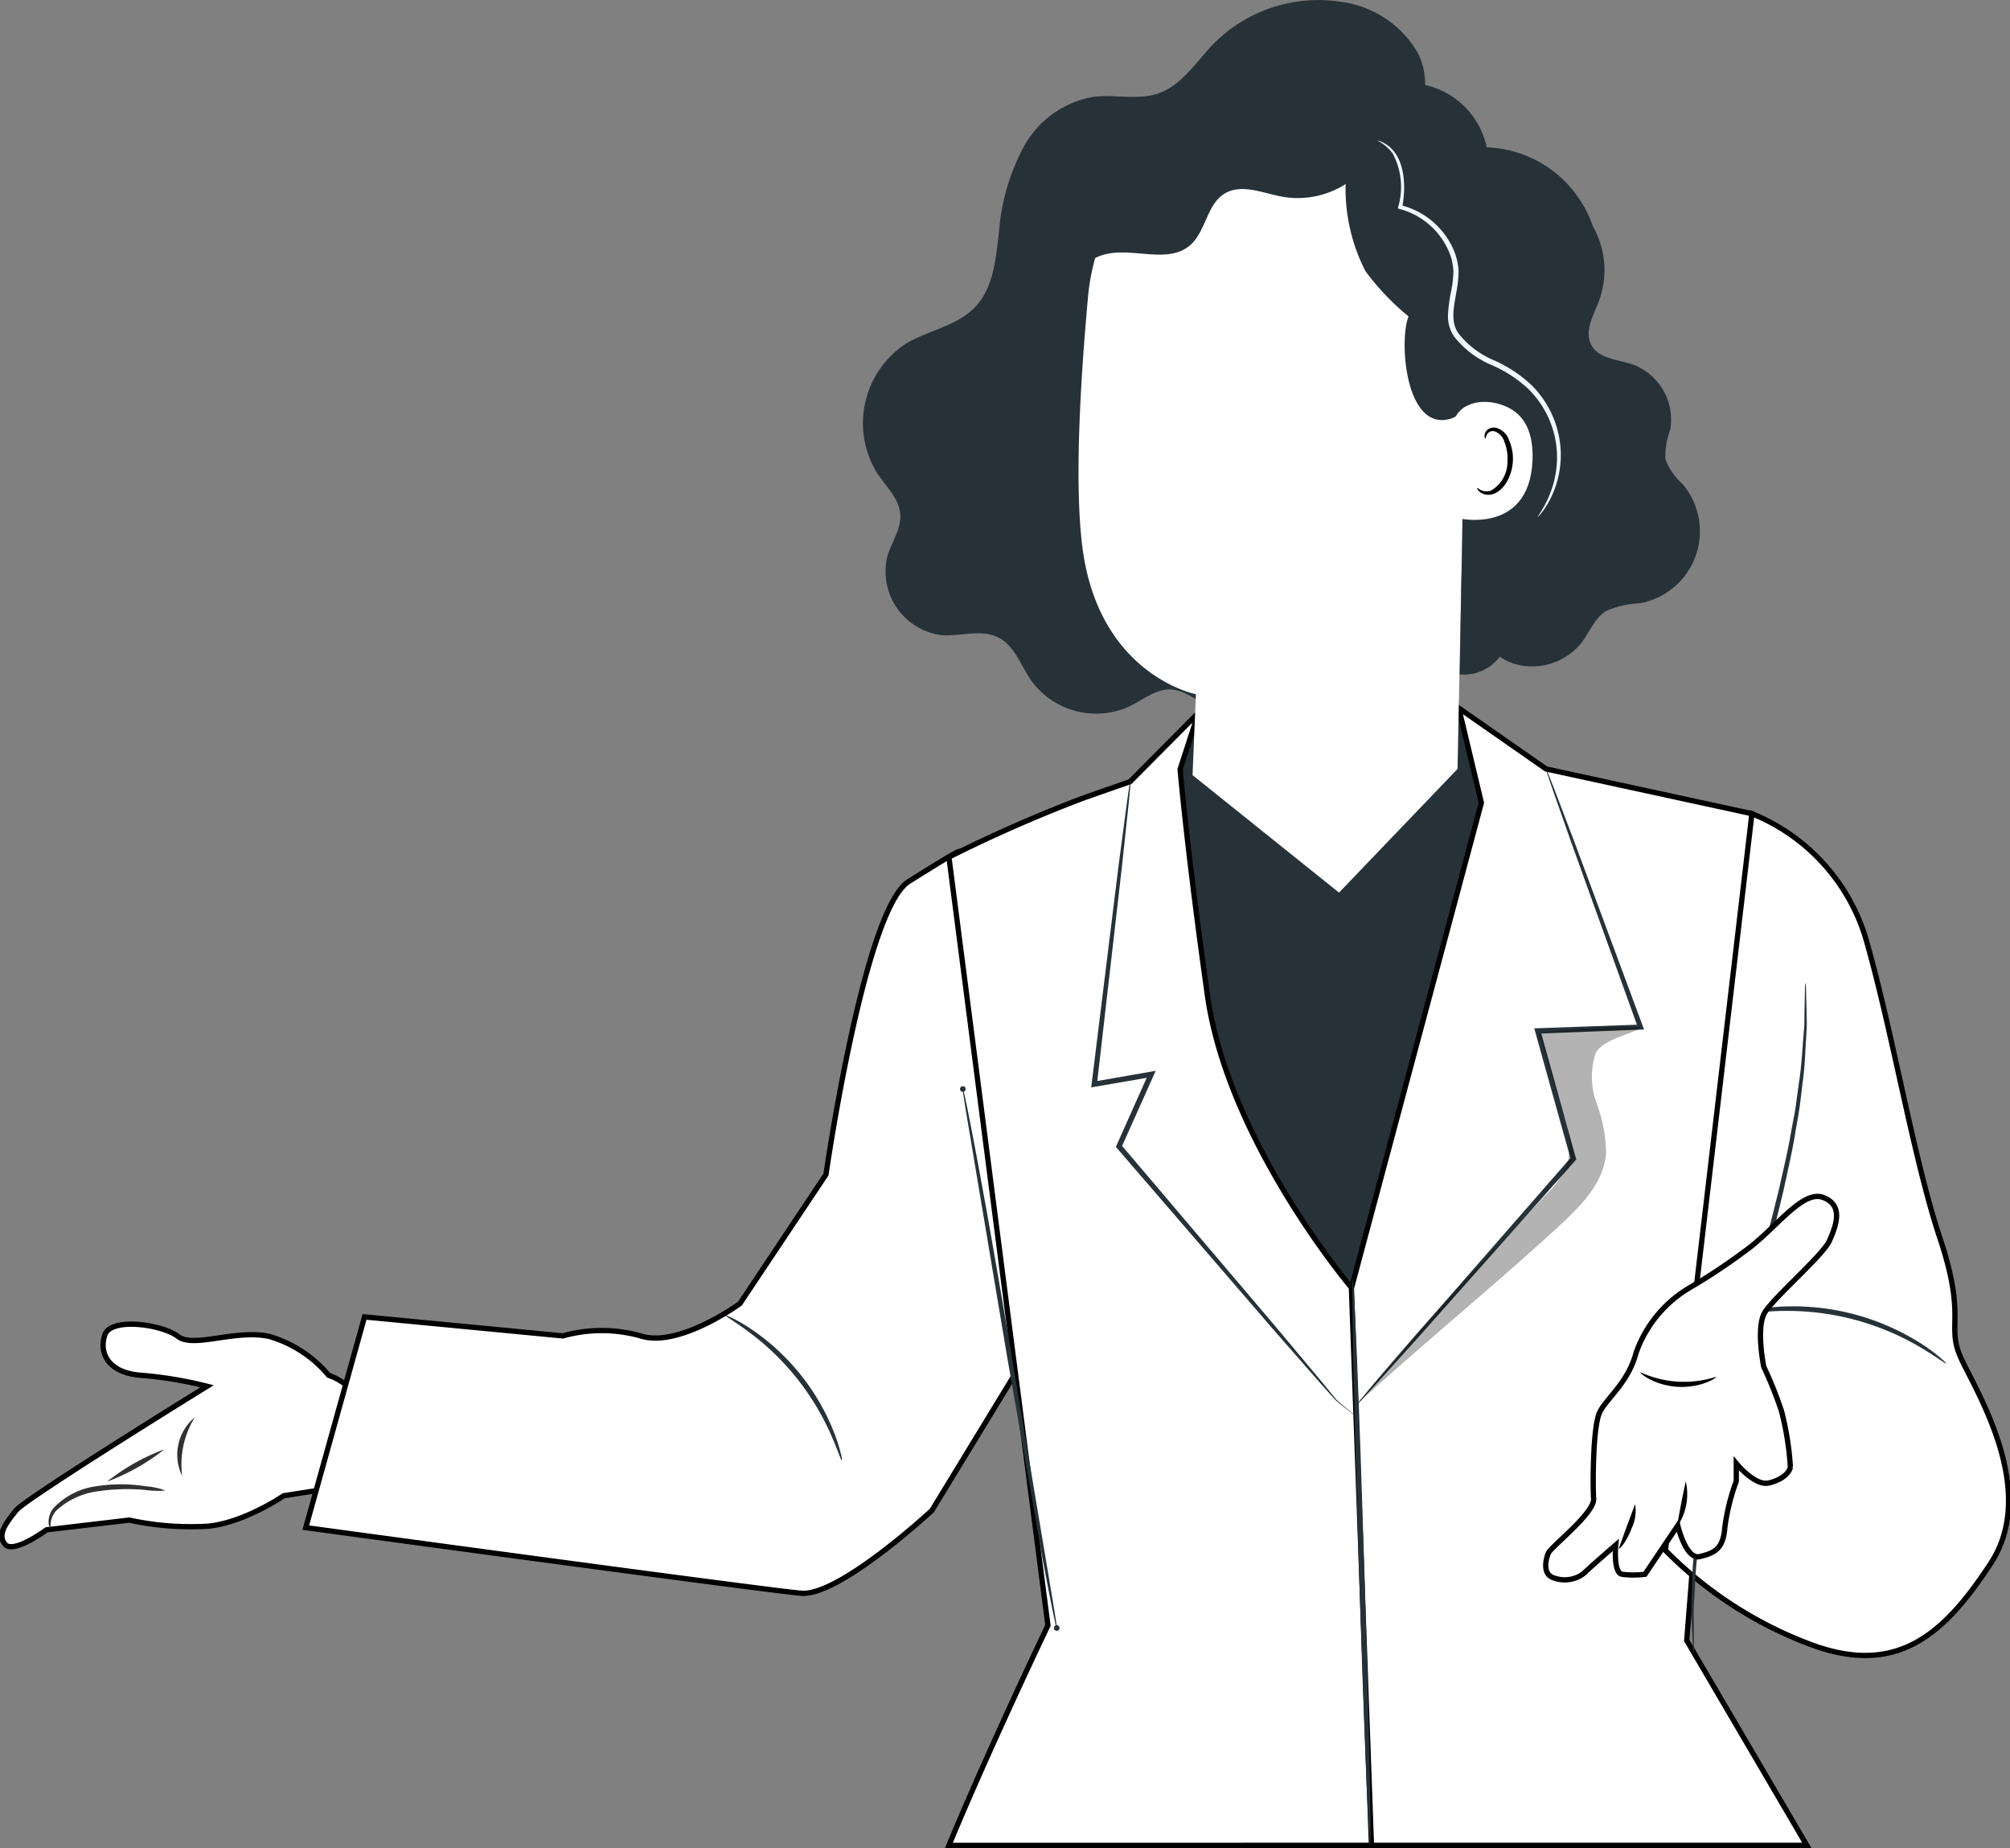 <svg xmlns="http://www.w3.org/2000/svg" width="190.526" height="175.13" viewBox="0 0 190.526 175.13">
  <rect x="0" y="0" width="190.526" height="175.13" fill="#808080" stroke="none"/>
  <g id="Group_103038" data-name="Group 103038" transform="translate(-297.773 6223.201)">
    <g id="Group_96555" data-name="Group 96555" transform="translate(297.957 -6223.201)">
      <g id="Group_96319" data-name="Group 96319" transform="translate(0 125.491)">
        <g id="Group_96309" data-name="Group 96309">
          <g id="Group_96308" data-name="Group 96308">
            <g id="Group_96307" data-name="Group 96307">
              <path id="Path_194812" data-name="Path 194812" d="M897.671,522.666a11.572,11.572,0,0,0-5.649-3.688c-3.227-.691-7.147,1.153-8.646,0s-6.34-1.819-6.917-.16.23,3.618,3.458,3.849a37.483,37.483,0,0,1,6.225,1.038s-17.176,10.606-18.1,11.759-1.844,2.306-1.037,3.228,3.919-1.384,3.919-1.384l7.839-.922a27.41,27.41,0,0,0,7.493.577c3.458-.346,7.148-2.883,7.148-2.883l8.069-1.268S903.2,524.626,897.671,522.666Z" transform="translate(-866.698 -517.821)" fill="#fff" stroke="#000" stroke-width="0.5"/>
            </g>
          </g>
        </g>
        <g id="Group_96312" data-name="Group 96312" transform="translate(4.421 15.174)">
          <g id="Group_96311" data-name="Group 96311">
            <g id="Group_96310" data-name="Group 96310">
              <path id="Path_194813" data-name="Path 194813" d="M872.751,542.166c.037-.011-.01-.19.019-.5a2.135,2.135,0,0,1,.518-1.172,7.15,7.15,0,0,1,3.948-1.844,18.965,18.965,0,0,1,4.509-.127,8.136,8.136,0,0,0,1.9.05,6.766,6.766,0,0,0-1.869-.4,14.983,14.983,0,0,0-4.631-.01,6.8,6.8,0,0,0-4.135,2.112,2.11,2.11,0,0,0-.436,1.386C872.61,542.014,872.726,542.178,872.751,542.166Z" transform="translate(-872.573 -537.988)" fill="#313131"/>
            </g>
          </g>
        </g>
        <g id="Group_96315" data-name="Group 96315" transform="translate(9.968 11.846)">
          <g id="Group_96314" data-name="Group 96314">
            <g id="Group_96313" data-name="Group 96313">
              <path id="Path_194814" data-name="Path 194814" d="M879.948,536.634a19.8,19.8,0,0,0,5.421-3.055,19.834,19.834,0,0,0-5.421,3.055Z" transform="translate(-879.945 -533.564)" fill="#313131"/>
            </g>
          </g>
        </g>
        <g id="Group_96318" data-name="Group 96318" transform="translate(16.6 8.817)">
          <g id="Group_96317" data-name="Group 96317">
            <g id="Group_96316" data-name="Group 96316">
              <path id="Path_194815" data-name="Path 194815" d="M890.444,529.547a4.6,4.6,0,0,0-1.2,5.56,8.449,8.449,0,0,1,1.2-5.56Z" transform="translate(-888.759 -529.539)" fill="#313131"/>
            </g>
          </g>
        </g>
      </g>
      <g id="Group_96360" data-name="Group 96360" transform="translate(28.801 67.104)">
        <g id="Group_96323" data-name="Group 96323" transform="translate(62.233 0.77)">
          <g id="Group_96322" data-name="Group 96322">
            <g id="Group_96321" data-name="Group 96321">
              <g id="Group_96320" data-name="Group 96320">
                <path id="Path_194816" data-name="Path 194816" d="M1062.125,451.034,1037.3,445.2l-2.343-3.955-24.9.4-5.785,6.191-16.6,8.145,13.929,58.476,46.733,2.4Z" transform="translate(-987.682 -441.248)" fill="#263238"/>
              </g>
            </g>
          </g>
        </g>
        <g id="Group_96326" data-name="Group 96326" transform="translate(0 13.646)">
          <g id="Group_96325" data-name="Group 96325">
            <g id="Group_96324" data-name="Group 96324">
              <path id="Path_194817" data-name="Path 194817" d="M910.543,502.412l18.8,1.8a13.657,13.657,0,0,1,7.372,0c3.608,1.172,9.411-3.063,9.411-3.063l8.157-12.235s3.607-25.1,7.843-27.764,4.611-2.786,4.611-2.786l7.444,46.21-9.859,16.183s-8.785,8.156-12.392,7.843-46.957-6.219-46.957-6.219Z" transform="translate(-904.974 -458.361)" fill="#fff" stroke="#000" stroke-width="0.5"/>
            </g>
          </g>
        </g>
        <g id="Group_96329" data-name="Group 96329" transform="translate(98.722)">
          <g id="Group_96328" data-name="Group 96328">
            <g id="Group_96327" data-name="Group 96327">
              <path id="Path_194818" data-name="Path 194818" d="M1055.015,445.993l-8.271-5.768,2.142,8.974-12.711,47.47s1.223,35.549.733,51.331h42.826l-11.382-19.414,6.18-78.354Z" transform="translate(-1036.175 -440.225)" fill="#fff" stroke="#000" stroke-width="0.5"/>
            </g>
          </g>
        </g>
        <g id="Group_96332" data-name="Group 96332" transform="translate(60.957 0.447)">
          <g id="Group_96331" data-name="Group 96331">
            <g id="Group_96330" data-name="Group 96330">
              <path id="Path_194819" data-name="Path 194819" d="M1026.041,548.148l-1.9-52.859s-11.7-13.817-13.652-27.718-2.584-21.4-2.584-21.4l1.737-5.351-6.483,6.528s-3.846,1.335-4.67,1.641a134.982,134.982,0,0,0-12.5,5.5l9.386,72.815s-5.553,11.608-9.386,20.848Z" transform="translate(-985.985 -440.819)" fill="#fff" stroke="#000" stroke-width="0.5"/>
            </g>
          </g>
        </g>
        <g id="Group_96335" data-name="Group 96335" transform="translate(62.233 35.839)">
          <g id="Group_96334" data-name="Group 96334">
            <g id="Group_96333" data-name="Group 96333">
              <path id="Path_194820" data-name="Path 194820" d="M995.157,531.937c.434,2.33.8,4.214,1.063,5.512.129.612.233,1.106.315,1.494a.268.268,0,1,0,.087-.017c-.061-.39-.139-.89-.235-1.508-.228-1.362-.542-3.239-.926-5.536-.793-4.723-1.873-11.155-3.066-18.264-1.2-7.131-2.324-13.582-3.193-18.242-.433-2.33-.8-4.214-1.062-5.512l-.316-1.494a.268.268,0,1,0-.087.017l.235,1.508c.227,1.363.541,3.24.926,5.536.792,4.722,1.872,11.154,3.065,18.26" transform="translate(-987.681 -487.855)" fill="#263238"/>
            </g>
          </g>
        </g>
        <g id="Group_96338" data-name="Group 96338" transform="translate(99.708 5.767)">
          <g id="Group_96337" data-name="Group 96337">
            <g id="Group_96336" data-name="Group 96336">
              <path id="Path_194821" data-name="Path 194821" d="M1037.486,508.033a3.138,3.138,0,0,0,.432-.422l1.181-1.277,4.338-4.812L1058.114,485l.09-.1-.037-.131c-.746-2.687-1.529-5.509-2.333-8.406l-1.035-3.715-.236.323,9.736-.375.332-.013-.115-.31c-2.64-7.107-4.9-13.2-6.524-17.562l-1.915-5.034c-.218-.55-.393-.991-.529-1.333a2.365,2.365,0,0,0-.207-.451,2.294,2.294,0,0,0,.131.479l.457,1.36,1.786,5.081,6.351,17.625.217-.322-9.737.346-.322.011.086.311,1.033,3.715,2.345,8.4.053-.232L1043.2,501.309c-1.774,2.062-3.2,3.722-4.227,4.91l-1.118,1.333A3.1,3.1,0,0,0,1037.486,508.033Z" transform="translate(-1037.485 -447.89)" fill="#263238"/>
            </g>
          </g>
        </g>
        <g id="Group_96341" data-name="Group 96341" transform="translate(99.194 54.134)">
          <g id="Group_96340" data-name="Group 96340">
            <g id="Group_96339" data-name="Group 96339">
              <path id="Path_194822" data-name="Path 194822" d="M1038.5,565.815c.141-.005-.115-12.019-.573-26.831s-.944-26.82-1.086-26.815.116,12.017.574,26.833S1038.359,565.819,1038.5,565.815Z" transform="translate(-1036.802 -512.169)" fill="#263238"/>
            </g>
          </g>
        </g>
        <g id="Group_96344" data-name="Group 96344" transform="translate(74.454 6.716)">
          <g id="Group_96343" data-name="Group 96343">
            <g id="Group_96342" data-name="Group 96342">
              <path id="Path_194823" data-name="Path 194823" d="M1007.658,449.15a2.765,2.765,0,0,0-.111.557c-.06.415-.139.951-.236,1.621l-.8,6.048c-.643,5.208-1.533,12.416-2.552,20.671l-.041.333.331-.057,5.4-.929-.276-.355c-.327.731-.677,1.512-1.029,2.3-.692,1.552-1.374,3.078-2.022,4.529l-.065.147.1.121,14.961,17.345,4.478,5.112,1.225,1.363c.284.308,2.139,1.7,2.151,1.691s-1.819-1.425-2.079-1.753l-1.158-1.421-4.361-5.212-14.832-17.455.038.269c.649-1.45,1.333-2.977,2.026-4.527l1.028-2.3.2-.438-.472.082-5.394.94.291.275c.949-8.263,1.777-15.479,2.376-20.691.272-2.542.491-4.594.648-6.066.063-.673.113-1.214.152-1.63A2.766,2.766,0,0,0,1007.658,449.15Z" transform="translate(-1003.923 -449.15)" fill="#263238"/>
            </g>
          </g>
        </g>
        <g id="Group_96347" data-name="Group 96347" transform="translate(99.708 30.178)" opacity="0.3">
          <g id="Group_96346" data-name="Group 96346">
            <g id="Group_96345" data-name="Group 96345">
              <path id="Path_194824" data-name="Path 194824" d="M1064.291,480.384c-.166.532-3.66,1.065-4.271,2.541a7.265,7.265,0,0,0,.122,4.7,14.068,14.068,0,0,1,.89,4.682c-.193,2.859-2.448,5.09-4.558,7.029-5.9,5.423-13.093,11.307-18.989,16.729,5.223-6.661,12.034-13.561,17.807-19.751a8.267,8.267,0,0,0,2.1-3.069,8.174,8.174,0,0,0-.441-4.62l-1.774-5.983c-.152-.512-.482-1.377-.561-1.66a12.75,12.75,0,0,1,2.193-.266,54.83,54.83,0,0,1,7.479-.331" transform="translate(-1037.486 -480.331)"/>
            </g>
          </g>
        </g>
        <g id="Group_96350" data-name="Group 96350" transform="translate(128.878 10.008)">
          <g id="Group_96349" data-name="Group 96349">
            <g id="Group_96348" data-name="Group 96348">
              <path id="Path_194825" data-name="Path 194825" d="M1084.453,453.525a18.508,18.508,0,0,1,10.73,11.625c2.553,8.746,4.539,20.946,7.093,28.607s.568,8.228,1.987,11.349,7.377,12.509,2.838,19.447-9.08,10.911-17.592,7.506a38.023,38.023,0,0,1-13.256-8.721Z" transform="translate(-1076.252 -453.525)" fill="#fff" stroke="#000" stroke-width="0.5"/>
            </g>
          </g>
        </g>
        <g id="Group_96353" data-name="Group 96353" transform="translate(131.323 26.027)">
          <g id="Group_96352" data-name="Group 96352">
            <g id="Group_96351" data-name="Group 96351">
              <path id="Path_194826" data-name="Path 194826" d="M1090.33,474.815a3.418,3.418,0,0,0-.047.658c-.01.476-.022,1.1-.039,1.881q-.007.62-.017,1.358c-.023.5-.078,1.034-.12,1.612-.1,1.156-.154,2.476-.388,3.92q-.148,1.086-.309,2.27c-.116.788-.29,1.6-.44,2.446-.282,1.694-.717,3.482-1.135,5.369-.909,3.761-2.041,7.866-3.258,12.171s-2.314,8.431-3.166,12.217c-.383,1.9-.788,3.7-1.026,5.411-.129.852-.279,1.673-.375,2.467l-.234,2.29c-.186,1.456-.184,2.785-.232,3.948-.015.582-.045,1.123-.042,1.621q.034.741.063,1.363c.042.781.077,1.407.1,1.883a3.308,3.308,0,0,0,.069.654,3.4,3.4,0,0,0,.028-.659c0-.476-.006-1.1-.012-1.881q-.009-.62-.019-1.358c.01-.5.054-1.035.082-1.614.074-1.157.094-2.478.3-3.925q.127-1.089.264-2.275c.105-.789.265-1.6.4-2.452.253-1.7.672-3.49,1.066-5.382.873-3.768,1.98-7.88,3.2-12.186s2.338-8.421,3.226-12.2c.408-1.9.829-3.691,1.1-5.4.142-.851.306-1.668.414-2.461s.19-1.555.279-2.284c.213-1.452.242-2.781.318-3.942.029-.582.071-1.122.08-1.62q-.013-.742-.026-1.363c-.021-.783-.038-1.409-.052-1.886A3.319,3.319,0,0,0,1090.33,474.815Z" transform="translate(-1079.502 -474.815)" fill="#263238"/>
            </g>
          </g>
        </g>
        <g id="Group_96356" data-name="Group 96356" transform="translate(134.799 56.693)">
          <g id="Group_96355" data-name="Group 96355">
            <g id="Group_96354" data-name="Group 96354">
              <path id="Path_194827" data-name="Path 194827" d="M1084.121,516.549c.022.087,1.213-.228,3.174-.425a24.8,24.8,0,0,1,14.786,3.164c1.709.982,2.667,1.756,2.722,1.686.022-.026-.2-.238-.627-.6a16.124,16.124,0,0,0-1.916-1.384,22.591,22.591,0,0,0-15.007-3.211,16.2,16.2,0,0,0-2.315.479A2.955,2.955,0,0,0,1084.121,516.549Z" transform="translate(-1084.121 -515.569)" fill="#263238"/>
            </g>
          </g>
        </g>
        <g id="Group_96359" data-name="Group 96359" transform="translate(39.818 57.561)">
          <g id="Group_96358" data-name="Group 96358">
            <g id="Group_96357" data-name="Group 96357">
              <path id="Path_194828" data-name="Path 194828" d="M957.893,516.728c-.04.073.844.57,2.148,1.536a24.347,24.347,0,0,1,7.82,9.772c.656,1.485.948,2.456,1.028,2.433a2.034,2.034,0,0,0-.116-.707,14.548,14.548,0,0,0-.591-1.859,21.169,21.169,0,0,0-7.941-9.923,14.376,14.376,0,0,0-1.683-.983C958.144,516.794,957.909,516.7,957.893,516.728Z" transform="translate(-957.891 -516.723)" fill="#263238"/>
            </g>
          </g>
        </g>
      </g>
      <g id="Group_96541" data-name="Group 96541" transform="translate(81.602 0)">
        <g id="Group_96363" data-name="Group 96363">
          <g id="Group_96362" data-name="Group 96362">
            <g id="Group_96361" data-name="Group 96361">
              <path id="Path_194829" data-name="Path 194829" d="M1025.943,364.11c2.558-1.624,3.176-5.391,1.79-8.085a9.88,9.88,0,0,0-7.32-4.813,13.948,13.948,0,0,0-12.016,3.981c-1.651,1.7-2.989,3.918-5.227,4.7-1.968.685-4.145.066-6.211.334a9.371,9.371,0,0,0-6.563,4.733,20.24,20.24,0,0,0-2.335,7.983c-.3,2.546-.5,5.339-2.266,7.2-1.722,1.811-4.442,2.195-6.584,3.484a9.012,9.012,0,0,0-2.677,12.31c.848,1.237,2.065,2.371,2.163,3.868.089,1.366-.793,2.582-1.207,3.887a6.083,6.083,0,0,0,5.2,7.554c1.776.1,3.68-.591,5.272.2s2.17,2.7,3.182,4.146a7.606,7.606,0,0,0,9.275,2.4c1.307-.64,2.54-1.7,3.992-1.6s2.59,1.335,4.016,1.61c1.867.361,3.639-1.014,4.749-2.557s1.883-3.363,3.3-4.626c1.86-1.655,4.473-2.063,6.827-2.874a19.257,19.257,0,0,0,10.875-26.977" transform="translate(-975.146 -351.045)" fill="#263238"/>
            </g>
          </g>
        </g>
        <g id="Group_96370" data-name="Group 96370" transform="translate(20.45 13.026)">
          <g id="Group_96369" data-name="Group 96369">
            <g id="Group_96368" data-name="Group 96368">
              <g id="Group_96367" data-name="Group 96367">
                <g id="Group_96366" data-name="Group 96366">
                  <g id="Group_96365" data-name="Group 96365">
                    <g id="Group_96364" data-name="Group 96364">
                      <path id="Path_194830" data-name="Path 194830" d="M1038.248,428.2l.366-18.257,3.465-30.792a4.237,4.237,0,0,0-3.668-4.4L1016.1,368.43c-7.175-.965-12.212,7.761-12.872,14.97-.734,8.011-1.314,17.819-.533,23.833,1.57,12.094,10.754,13.888,10.754,13.888,0-.041-.319,7.667-.319,7.667l13.883,11.134Z" transform="translate(-1002.325 -368.356)" fill="#fff"/>
                    </g>
                  </g>
                </g>
              </g>
            </g>
          </g>
        </g>
        <g id="Group_96511" data-name="Group 96511" transform="translate(12.407 6.919)">
          <g id="Group_96510" data-name="Group 96510">
            <g id="Group_96509" data-name="Group 96509">
              <path id="Path_194841" data-name="Path 194841" d="M992.466,378.862a8.269,8.269,0,0,1,3.176-4.556,30.562,30.562,0,0,0,2.68-1.56c1.74-1.4,2.143-3.849,3.218-5.81a9.093,9.093,0,0,1,6.927-4.6c2.386-.244,4.844.472,7.169-.114,1.719-.433,3.22-1.549,4.962-1.88,3.391-.644,6.544,1.789,9,4.213.009,2.427-1.925,4.051-3.786,5.61a8.42,8.42,0,0,1-6.818,1.8c-1.852-.339-3.883-1.275-5.487-.287-1.687,1.038-1.756,3.581-3.253,4.88-2.138,1.856-5.537.114-8.251.919-2.1.622-3.4,2.625-4.8,4.311s-3.478,3.287-5.573,2.666A24.607,24.607,0,0,1,992.466,378.862Z" transform="translate(-991.635 -360.241)" fill="#263238"/>
            </g>
          </g>
        </g>
        <g id="Group_96514" data-name="Group 96514" transform="translate(38.654 7.885)">
          <g id="Group_96513" data-name="Group 96513">
            <g id="Group_96512" data-name="Group 96512">
              <path id="Path_194842" data-name="Path 194842" d="M1026.567,368.918c1.521-.435,4.631-1.42,5.447-2.738a9.294,9.294,0,0,1,8.084-4.646A7.67,7.67,0,0,1,1047,367.6a11.03,11.03,0,0,1,9.479,6.1,11.394,11.394,0,0,1,.6,1.415,8.39,8.39,0,0,1,.561,7.044c-.526,1.373-1.422,2.9-.716,4.191.719,1.312,2.536,1.354,3.951,1.841a5.572,5.572,0,0,1,3.509,6.223,6.8,6.8,0,0,0-.443,2.74,5.966,5.966,0,0,0,1.64,2.37,6.934,6.934,0,0,1-4.066,11.286,8.933,8.933,0,0,0-3.19.728c-1.074.661-1.543,1.952-2.3,2.959a5.982,5.982,0,0,1-6.482,2.029,5.474,5.474,0,0,1-1.3-.655,4.292,4.292,0,0,1-3.8,1.685l.446-25.386a2.1,2.1,0,0,1-1.538,1.205c-4.074.922-4.67-7.474-3.76-9.75a23.668,23.668,0,0,1-4.089-4.3,17.075,17.075,0,0,1-1.875-8.237C1032.155,371.175,1025.9,369.109,1026.567,368.918Z" transform="translate(-1026.517 -361.524)" fill="#263238"/>
            </g>
          </g>
        </g>
        <g id="Group_96525" data-name="Group 96525" transform="translate(55.834 38.085)">
          <g id="Group_96524" data-name="Group 96524">
            <g id="Group_96523" data-name="Group 96523">
              <g id="Group_96522" data-name="Group 96522">
                <g id="Group_96521" data-name="Group 96521">
                  <g id="Group_96520" data-name="Group 96520">
                    <g id="Group_96519" data-name="Group 96519">
                      <g id="Group_96518" data-name="Group 96518">
                        <g id="Group_96517" data-name="Group 96517">
                          <g id="Group_96516" data-name="Group 96516">
                            <g id="Group_96515" data-name="Group 96515">
                              <path id="Path_194843" data-name="Path 194843" d="M1049.417,404.17c.129-2.58,3.287-3.132,5.523-1.839,1.228.71,2.167,2.137,2.054,4.876-.3,7.305-7.573,5.5-7.577,5.287C1049.415,412.363,1049.266,407.192,1049.417,404.17Z" transform="translate(-1049.349 -401.659)" fill="#fff"/>
                            </g>
                          </g>
                        </g>
                      </g>
                    </g>
                  </g>
                </g>
              </g>
            </g>
          </g>
        </g>
        <g id="Group_96537" data-name="Group 96537" transform="translate(58.239 40.519)">
          <g id="Group_96536" data-name="Group 96536">
            <g id="Group_96535" data-name="Group 96535">
              <g id="Group_96534" data-name="Group 96534">
                <g id="Group_96533" data-name="Group 96533">
                  <g id="Group_96532" data-name="Group 96532">
                    <g id="Group_96531" data-name="Group 96531">
                      <g id="Group_96530" data-name="Group 96530">
                        <g id="Group_96529" data-name="Group 96529">
                          <g id="Group_96528" data-name="Group 96528">
                            <g id="Group_96527" data-name="Group 96527">
                              <g id="Group_96526" data-name="Group 96526">
                                <path id="Path_194844" data-name="Path 194844" d="M1052.553,410.619c.033-.022.124.094.335.2a1.272,1.272,0,0,0,.95.059,3.15,3.15,0,0,0,1.573-2.765,4.208,4.208,0,0,0-.281-1.837,1.471,1.471,0,0,0-.917-1.016.648.648,0,0,0-.765.318c-.106.2-.066.348-.105.359-.021.017-.151-.129-.08-.428a.818.818,0,0,1,.306-.446.963.963,0,0,1,.712-.156,1.789,1.789,0,0,1,1.282,1.187,4.321,4.321,0,0,1,.358,2.054c-.107,1.47-.917,2.816-1.987,3.078a1.362,1.362,0,0,1-1.156-.242C1052.56,410.8,1052.528,410.631,1052.553,410.619Z" transform="translate(-1052.546 -404.895)"/>
                              </g>
                            </g>
                          </g>
                        </g>
                      </g>
                    </g>
                  </g>
                </g>
              </g>
            </g>
          </g>
        </g>
        <g id="Group_96540" data-name="Group 96540" transform="translate(48.76 13.304)">
          <g id="Group_96539" data-name="Group 96539">
            <g id="Group_96538" data-name="Group 96538">
              <path id="Path_194845" data-name="Path 194845" d="M1039.95,368.729a4.367,4.367,0,0,1,1.457,1.22,6.741,6.741,0,0,1,.538,5.052l-.04.184.18.045a7.062,7.062,0,0,1,4.706,4.146,5.477,5.477,0,0,1,.378,1.783,10.776,10.776,0,0,1-.229,1.93,14.533,14.533,0,0,0-.279,2.078,3.438,3.438,0,0,0,.58,2.156,8.857,8.857,0,0,0,3.624,2.723,12.308,12.308,0,0,1,3.392,2.221,9.134,9.134,0,0,1,2.728,6.121,9.526,9.526,0,0,1-.963,4.515c-.484,1-.892,1.473-.851,1.5.014.011.12-.1.312-.329A7.674,7.674,0,0,0,1056.2,403a9.273,9.273,0,0,0,1.149-4.616,9.4,9.4,0,0,0-2.758-6.448,12.583,12.583,0,0,0-3.5-2.335,8.483,8.483,0,0,1-3.421-2.554c-.81-1.108-.448-2.557-.235-3.865a11.023,11.023,0,0,0,.225-2.027,5.918,5.918,0,0,0-.427-1.95,7.4,7.4,0,0,0-5.062-4.341l.14.229c.433-2.252.09-4.227-.736-5.263a3.074,3.074,0,0,0-1.143-.931A1.755,1.755,0,0,0,1039.95,368.729Z" transform="translate(-1039.948 -368.726)" fill="#effaff"/>
            </g>
          </g>
        </g>
      </g>
      <g id="Group_96554" data-name="Group 96554" transform="translate(146.338 113.382)">
        <g id="Group_96544" data-name="Group 96544">
          <g id="Group_96543" data-name="Group 96543">
            <g id="Group_96542" data-name="Group 96542">
              <path id="Path_194846" data-name="Path 194846" d="M1080,506.952a55.742,55.742,0,0,1-5.21,3.446,11.664,11.664,0,0,0-5.041,6.133c-.757,2.857-2.773,4.286-3.445,5.63s-.672,6.89-.588,8.235-4.034,4.537-4.286,5.126-.588,2.017.5,2.353a2.978,2.978,0,0,0,2.857-.421c.589-.588,3.025-2.689,3.025-2.689s-.252,2.6.589,2.773a8.725,8.725,0,0,0,2.183,0l3.11-4.622s.756,3.277,2.1,2.941,2.184-.673,2.353-2.689a19.786,19.786,0,0,1,1.093-4.453v-1.681s1.765,2.185,3.108,1.849,1.933-1.008,2.017-1.512a27.607,27.607,0,0,0-.84-5.294,37.239,37.239,0,0,0-1.681-4.2s-.756-3.7.084-5.126,5.546-5.461,6.134-6.806,1.428-3.361-.588-4.117S1082.9,504.915,1080,506.952Z" transform="translate(-1061.18 -501.729)" fill="#fff" stroke="#000" stroke-width="0.5"/>
            </g>
          </g>
        </g>
        <g id="Group_96547" data-name="Group 96547" transform="translate(8.966 16.652)">
          <g id="Group_96546" data-name="Group 96546">
            <g id="Group_96545" data-name="Group 96545">
              <path id="Path_194847" data-name="Path 194847" d="M1073.1,523.872c-.034.05.28.351.9.675a6.733,6.733,0,0,0,5.307.315c.653-.249,1-.511.972-.564a9.9,9.9,0,0,1-7.178-.427Z" transform="translate(-1073.096 -523.859)"/>
            </g>
          </g>
        </g>
        <g id="Group_96550" data-name="Group 96550" transform="translate(6.902 29.165)">
          <g id="Group_96549" data-name="Group 96549">
            <g id="Group_96548" data-name="Group 96548">
              <path id="Path_194848" data-name="Path 194848" d="M1070.371,544.7c.106.075.783-.733,1.223-1.938a3.732,3.732,0,0,0,.326-2.268,174.977,174.977,0,0,0-1.549,4.206Z" transform="translate(-1070.352 -540.49)"/>
            </g>
          </g>
        </g>
        <g id="Group_96553" data-name="Group 96553" transform="translate(12.4 27.006)">
          <g id="Group_96552" data-name="Group 96552">
            <g id="Group_96551" data-name="Group 96551">
              <path id="Path_194849" data-name="Path 194849" d="M1077.691,541.94a5.444,5.444,0,0,0,.84-4.32,87.706,87.706,0,0,0-.84,4.32Z" transform="translate(-1077.659 -537.62)"/>
            </g>
          </g>
        </g>
      </g>
    </g>
  </g>
</svg>
